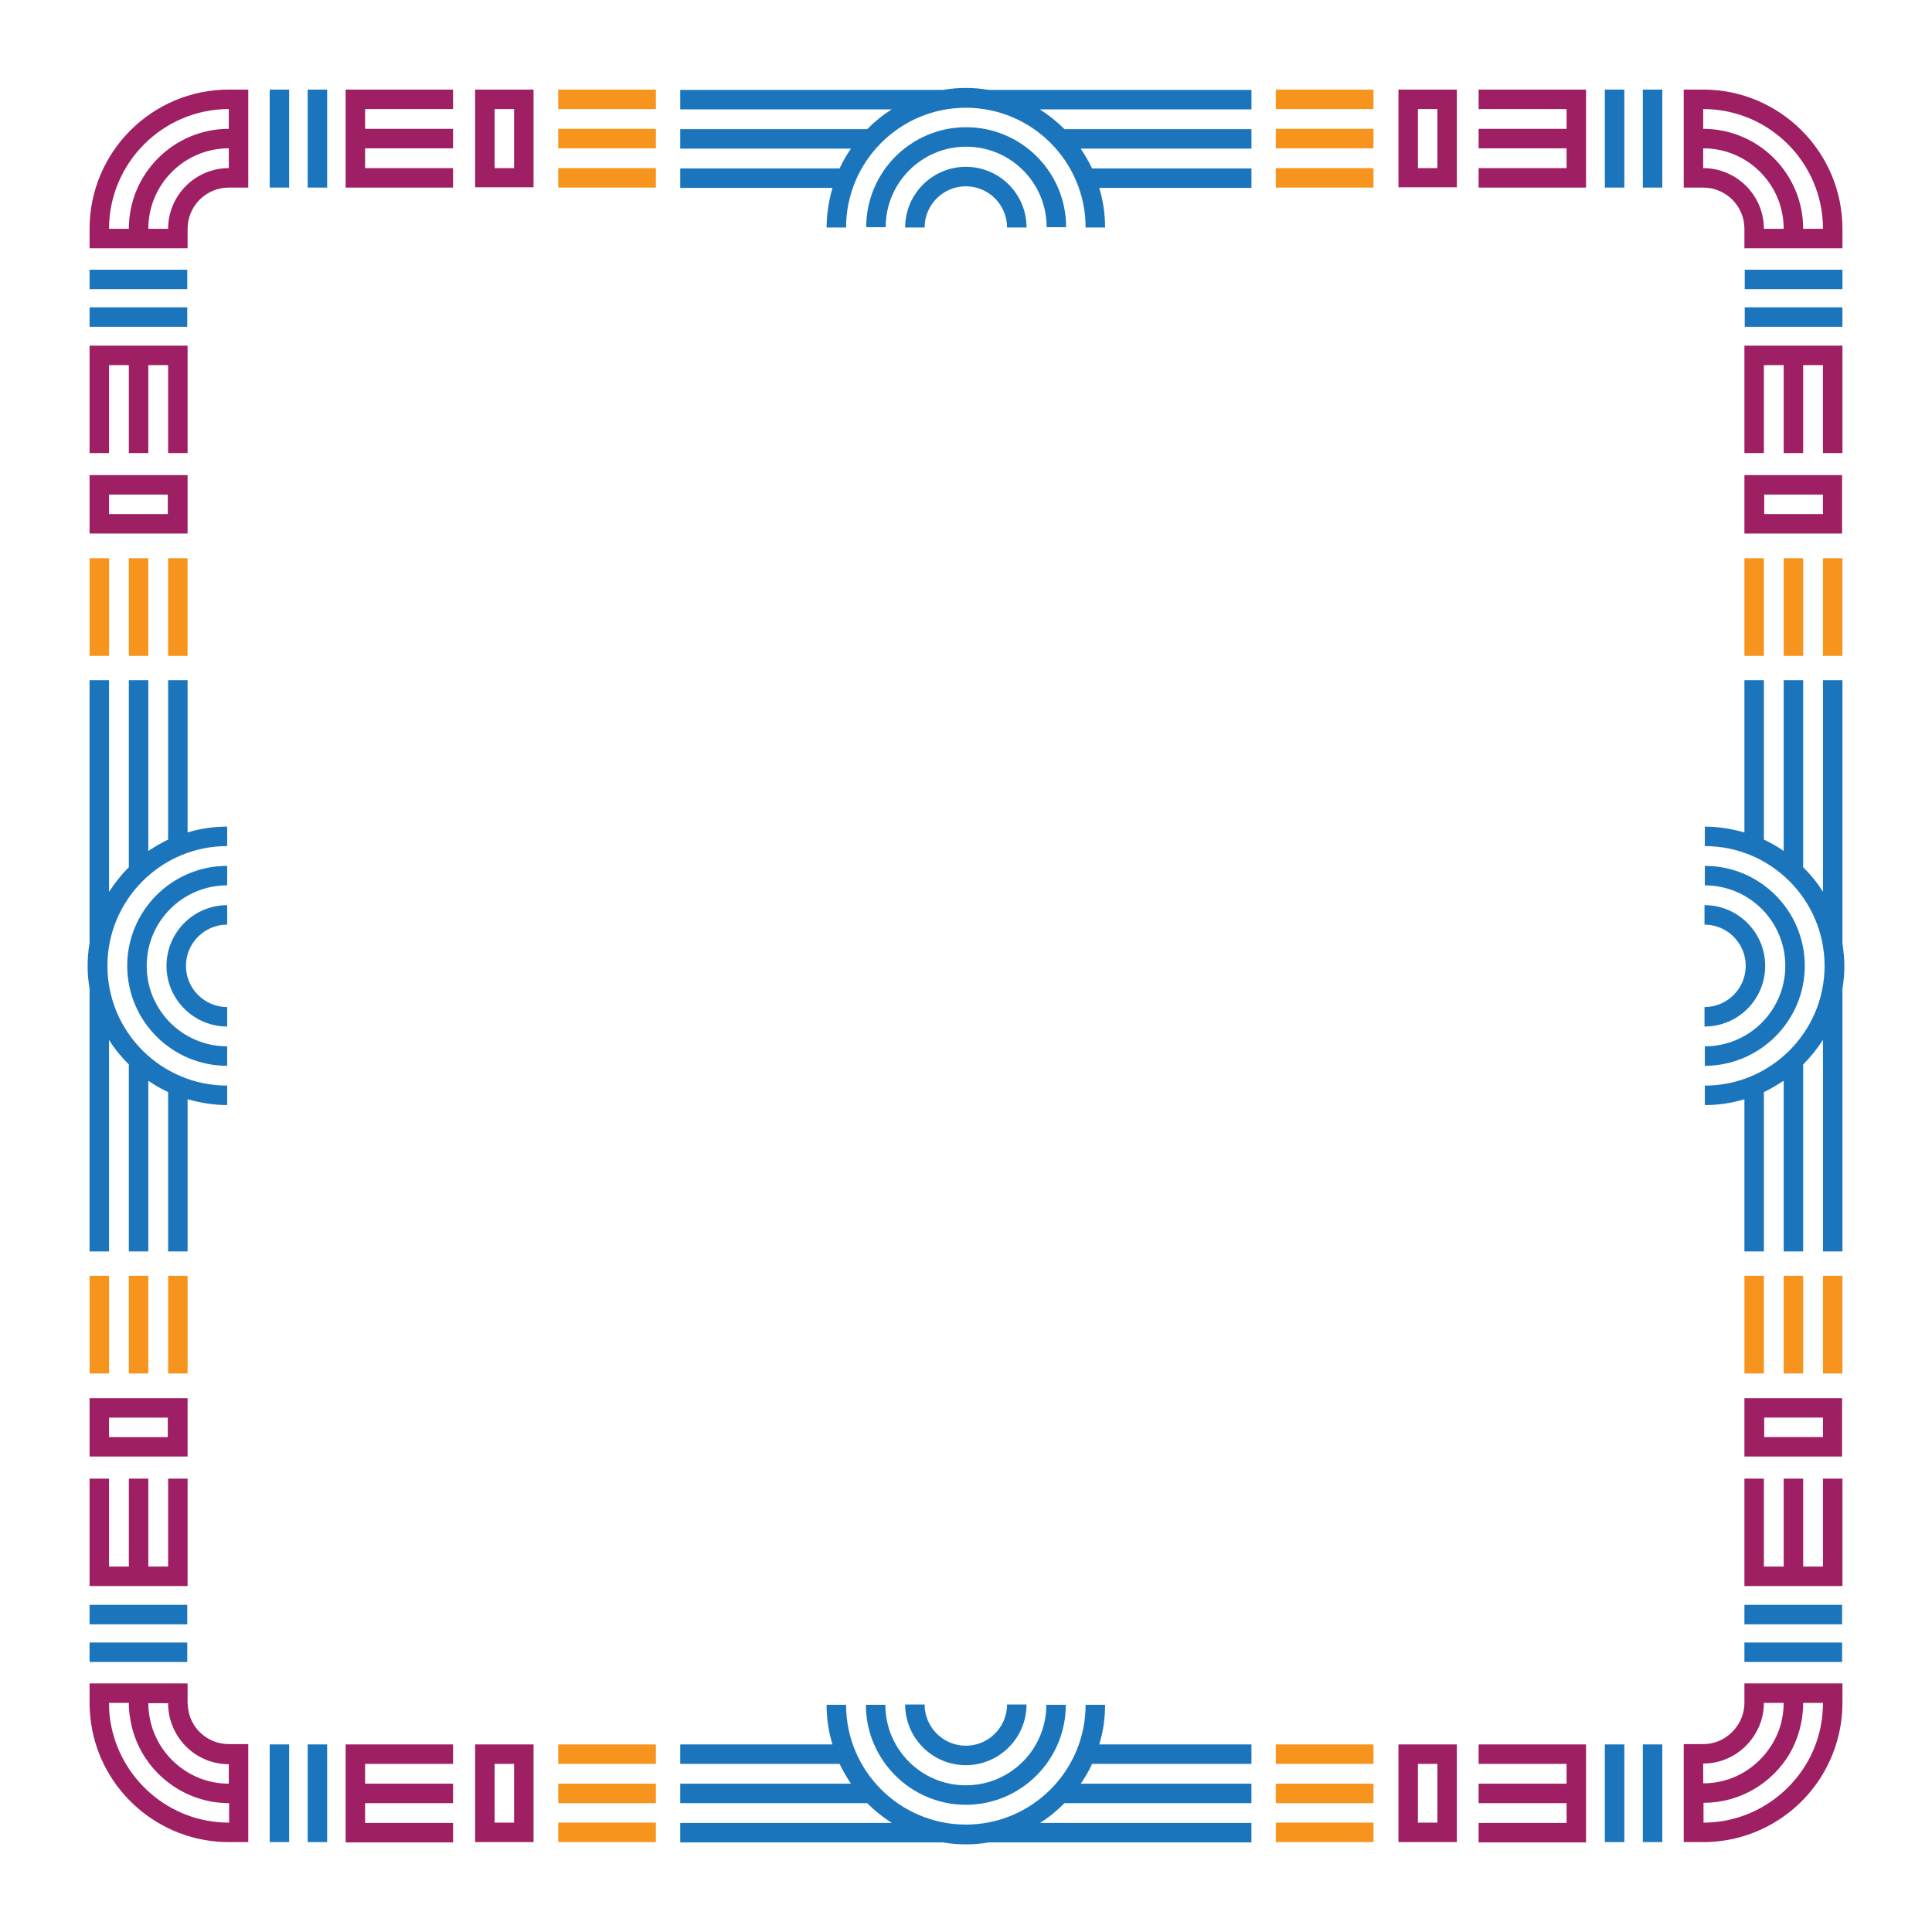 <svg id="Layer_1" xmlns="http://www.w3.org/2000/svg" viewBox="0 0 595.3 595.3"><style>.st0{fill:#f7941d}.st1{fill:#1b75bc}.st2{fill:#9e1f63}</style><path class="st0" d="M172 39.7h30.1v6H172v-6zm0 18.1h30.1v-6H172v6zm0-24.2h30.1v-6H172v6zm221.1 0h30.1v-6h-30.1v6zm0 12.1h30.1v-6h-30.1v6zm0 12.1h30.1v-6h-30.1v6zm0 497.8h30.1v-6h-30.1v6zm0 12h30.1v-6h-30.1v6zm0-24.1h30.1v-6h-30.1v6zm-221.1 0h30.1v-6H172v6zm0 24.1h30.1v-6H172v6zm0-12h30.1v-6H172v6zm365.5-353.5h6V172h-6v30.1zm24.2-30.1v30.1h6V172h-6zm-12.1 30.1h6V172h-6v30.1zm12.1 221.1h6v-30.1h-6v30.1zm-24.2 0h6v-30.1h-6v30.1zm12.1 0h6v-30.1h-6v30.1zm-522 0h6v-30.1h-6v30.1zm12.1 0h6v-30.1h-6v30.1zm12.1 0h6v-30.1h-6v30.1zM27.6 202.1h6V172h-6v30.1zm24.2 0h6V172h-6v30.1zm-12.1 0h6V172h-6v30.1z"/><path class="st1" d="M27.6 494.5h30.1v6H27.6v-6zm23.7-196.9c0 10.3 8.4 18.7 18.7 18.7v-6c-7 0-12.7-5.7-12.7-12.7S63 284.9 70 284.9v-6c-10.3 0-18.7 8.4-18.7 18.7zm-18.2 0c0-20.3 16.5-36.9 36.9-36.9v-6c-4.2 0-8.3.6-12.2 1.8v-46.9h-6v49.1c-2.1 1-4.1 2.2-6.1 3.5v-52.6h-6v57.6c-2.3 2.3-4.3 4.8-6.1 7.6v-65.2h-6v81c-.4 2.3-.6 4.6-.6 7 0 2.4.2 4.7.6 7v81h6v-65.2c1.7 2.8 3.8 5.3 6.1 7.6v57.6h6V333c1.9 1.3 3.9 2.5 6.1 3.5v49.1h6v-46.9c3.9 1.1 8 1.8 12.2 1.8v-6c-20.4 0-36.9-16.6-36.9-36.9zm6.1 0c0 17 13.8 30.8 30.8 30.8v-6c-13.7 0-24.8-11.1-24.8-24.8 0-13.7 11.1-24.8 24.8-24.8v-6c-17 0-30.8 13.8-30.8 30.8zm55.6 270h6v-30.1h-6v30.1zm-11.7 0h6v-30.1h-6v30.1zm0-509.8h6V27.6h-6v30.2zm460.8 239.8c0-10.3-8.4-18.7-18.7-18.7v6c7 0 12.7 5.7 12.7 12.7s-5.7 12.7-12.7 12.7v6c10.4 0 18.7-8.4 18.7-18.7zm23.8-202.9h-30.1v6h30.1v-6zM94.8 57.8h6V27.6h-6v30.2zm472.9 25.3h-30.1v6h30.1v-6zm-509.9 0H27.6v6h30.1v-6zm0 11.6H27.6v6h30.1v-6zM27.6 512.1h30.1v-6H27.6v6zm478.6 55.5h6v-30.1h-6v30.1zm31.3-55.5h30.1v-6h-30.1v6zm18.6-214.5c0-17-13.8-30.8-30.8-30.8v6c13.7 0 24.8 11.1 24.8 24.8s-11.1 24.8-24.8 24.8v6c16.9 0 30.8-13.8 30.8-30.8zM506.2 57.8h6V27.6h-6v30.2zm61.5 232.8v-81h-6v65.2c-1.7-2.8-3.8-5.3-6.1-7.6v-57.6h-6v52.6c-1.9-1.3-3.9-2.5-6.1-3.5v-49.1h-6v46.9c-3.9-1.1-8-1.8-12.2-1.8v6c20.3 0 36.9 16.5 36.9 36.9 0 20.3-16.5 36.9-36.9 36.9v6c4.2 0 8.3-.6 12.2-1.8v46.9h6v-49.1c2.1-1 4.1-2.2 6.1-3.5v52.6h6V328c2.3-2.3 4.3-4.8 6.1-7.6v65.2h6v-81c.4-2.3.6-4.6.6-7s-.3-4.7-.6-7zM494.5 57.8h6V27.6h-6v30.2zm43 442.7h30.1v-6h-30.1v6zM297.6 51.4c-10.3 0-18.7 8.4-18.7 18.7h6c0-7 5.7-12.7 12.7-12.7 7 0 12.7 5.7 12.7 12.7h6c0-10.4-8.4-18.7-18.7-18.7zm0 486.5c-7 0-12.7-5.7-12.7-12.7h-6c0 10.3 8.4 18.7 18.7 18.7 10.3 0 18.7-8.4 18.7-18.7h-6c0 7-5.7 12.7-12.7 12.7zM328.5 70c0-17-13.8-30.8-30.8-30.8S266.9 53 266.9 70h6c0-13.7 11.1-24.8 24.8-24.8 13.7 0 24.8 11.1 24.8 24.8h6zm12 455.3h-6c0 20.3-16.5 36.9-36.9 36.9-20.3 0-36.9-16.5-36.9-36.9h-6c0 4.2.6 8.3 1.8 12.2h-46.9v6h49.1c1 2.1 2.2 4.1 3.5 6.1h-52.6v6h57.6c2.3 2.3 4.8 4.3 7.6 6.1h-65.2v6h81c2.3.4 4.6.6 7 .6 2.4 0 4.7-.2 7-.6h81v-6h-65.2c2.8-1.7 5.3-3.8 7.6-6.1h57.6v-6H333c1.3-1.9 2.5-3.9 3.5-6.1h49.1v-6h-46.9c1.2-3.8 1.8-7.9 1.8-12.2zm154 42.3h6v-30.1h-6v30.1zm-196.9-11.5c17 0 30.8-13.8 30.8-30.8h-6c0 13.7-11.1 24.8-24.8 24.8-13.7 0-24.8-11.1-24.8-24.8h-6c0 16.9 13.8 30.8 30.8 30.8zm0-529c-2.4 0-4.7.2-7 .6h-81v6h65.2c-2.8 1.7-5.3 3.8-7.6 6.1h-57.6v6h52.6c-1.3 1.9-2.5 3.9-3.5 6.1h-49.1v6h46.9c-1.1 3.9-1.8 8-1.8 12.2h6c0-20.3 16.5-36.9 36.9-36.9 20.3 0 36.9 16.5 36.9 36.9h6c0-4.2-.6-8.3-1.8-12.2h46.9v-6h-49.1c-1-2.1-2.2-4.1-3.5-6.1h52.6v-6H328c-2.3-2.3-4.8-4.3-7.6-6.1h65.2v-6h-81c-2.3-.4-4.6-.6-7-.6z"/><path class="st2" d="M152.4 27.6h-6v30.1h18V27.6h-12zm6 24.2h-6V33.6h6v18.2zm-45.9-24.2h27.1v6h-27.1v6.1h27.1v6h-27.1v6.1h27.1v6h-33.1V27.6h6zm370.2 0h6v30.2h-33.1v-6h27.1v-6.1h-27.1v-6h27.1v-6.1h-27.1v-6h27.1zm-45.8 0h-6v30.1h18V27.6h-12zm6 24.2h-6V33.6h6v18.2zm0 485.7h-12v30.1h18v-30.1h-6zm0 24.1h-6v-18.1h6v18.1zm39.8-24.1h6v30.2h-33.1v-6h27.1v-6.1h-27.1v-6h27.1v-6.1h-27.1v-6h27.1zm-370.2 0h27.1v6h-27.1v6.1h27.1v6h-27.1v6.1h27.1v6h-33.1v-30.2h6zm45.9 0h-12v30.1h18v-30.1h-6zm0 24.1h-6v-18.1h6v18.1zm366.4-534s-.1 0 0 0h-6v30.2h6c7 0 12.7 5.7 12.7 12.7v6h30.2v-6c0-23.7-19.3-42.9-42.9-42.9zm18.7 42.9c0-10.3-8.4-18.7-18.7-18.7v-6.1c13.7 0 24.8 11.1 24.8 24.8h-6.1zm12.1 0c0-17-13.8-30.8-30.8-30.8v-6.1c20.3 0 36.9 16.5 36.9 36.9h-6.1zm-12.1 75.9h-6v18h30.1v-18h-24.1zm18.2 12h-18.1v-6h18.1v6zm0-51.9h6v33.1h-6v-27.1h-6.1v27.1h-6v-27.1h-6.1v27.1h-6v-33.1h24.2zm-24.2 418.2c0 2.2-.6 4.3-1.6 6.1-2.2 3.9-6.3 6.6-11.1 6.6h-6v30.2h6c15.5 0 29.2-8.3 36.7-20.7 3.9-6.5 6.2-14.1 6.2-22.2v-6h-30.2v6zm18.1 0h6.1c0 7-1.9 13.5-5.3 19.1-6.5 10.6-18.2 17.8-31.5 17.8v-6.1c11.2 0 21-6 26.4-14.9 2.7-4.6 4.3-10.1 4.3-15.9zm-14.4 8.9c1.5-2.7 2.3-5.7 2.3-8.9h6.1c0 4.7-1.3 9.1-3.6 12.8-4.4 7.2-12.2 12-21.2 12v-6.1c7 0 13.2-3.9 16.4-9.8zm2.3-102.8h-6v18h30.1v-18h-24.1zm18.2 12h-18.1v-6h18.1v6zm0 12.8h6v33.1h-30.2v-33.1h6v27.1h6.1v-27.1h6v27.1h6.1v-27.1zM70.5 537.4c-6.6 0-12-5-12.6-11.4 0-.4-.1-.9-.1-1.3v-6H27.6v6c0 2.2.2 4.4.5 6.5 3.1 20.6 21 36.4 42.4 36.4h6v-30.2h-6zm0 24.2c-18.4 0-33.7-13.6-36.5-31.3-.3-1.8-.4-3.7-.4-5.6h6.1c0 1.6.1 3.2.4 4.7 2.2 14.8 15.1 26.2 30.5 26.2v6zm0-12c-12.4 0-22.7-9.2-24.5-21.1-.2-1.2-.3-2.5-.3-3.7h6.1c0 .7 0 1.3.1 2 1 9.4 8.9 16.8 18.6 16.8v6zM51.8 448.8h6v-18H27.6v18h24.2zm-18.2-12h18.1v6H33.6v-6zm0 51.9h-6v-33.1h6v27.1h6.1v-27.1h6v27.1h6.1v-27.1h6v33.1H33.6zM70.5 27.6c-23.6 0-42.9 19.2-42.9 42.9v6h30.2v-6c0-7 5.7-12.7 12.7-12.7h6V27.6h-6zm0 24.2c-10.3 0-18.7 8.4-18.7 18.7h-6.1c0-13.7 11.1-24.8 24.8-24.8v6.1zm0-12.1c-17 0-30.8 13.8-30.8 30.8h-6.1c0-20.3 16.6-36.9 36.9-36.9v6.1zm-36.9 99.9h-6v-33.1h30.2v33.1h-6v-27.1h-6.1v27.1h-6v-27.1h-6.1v27.1zm18.2 24.8h6v-18H27.6v18h24.2zm-18.2-12h18.1v6H33.6v-6z"/></svg>